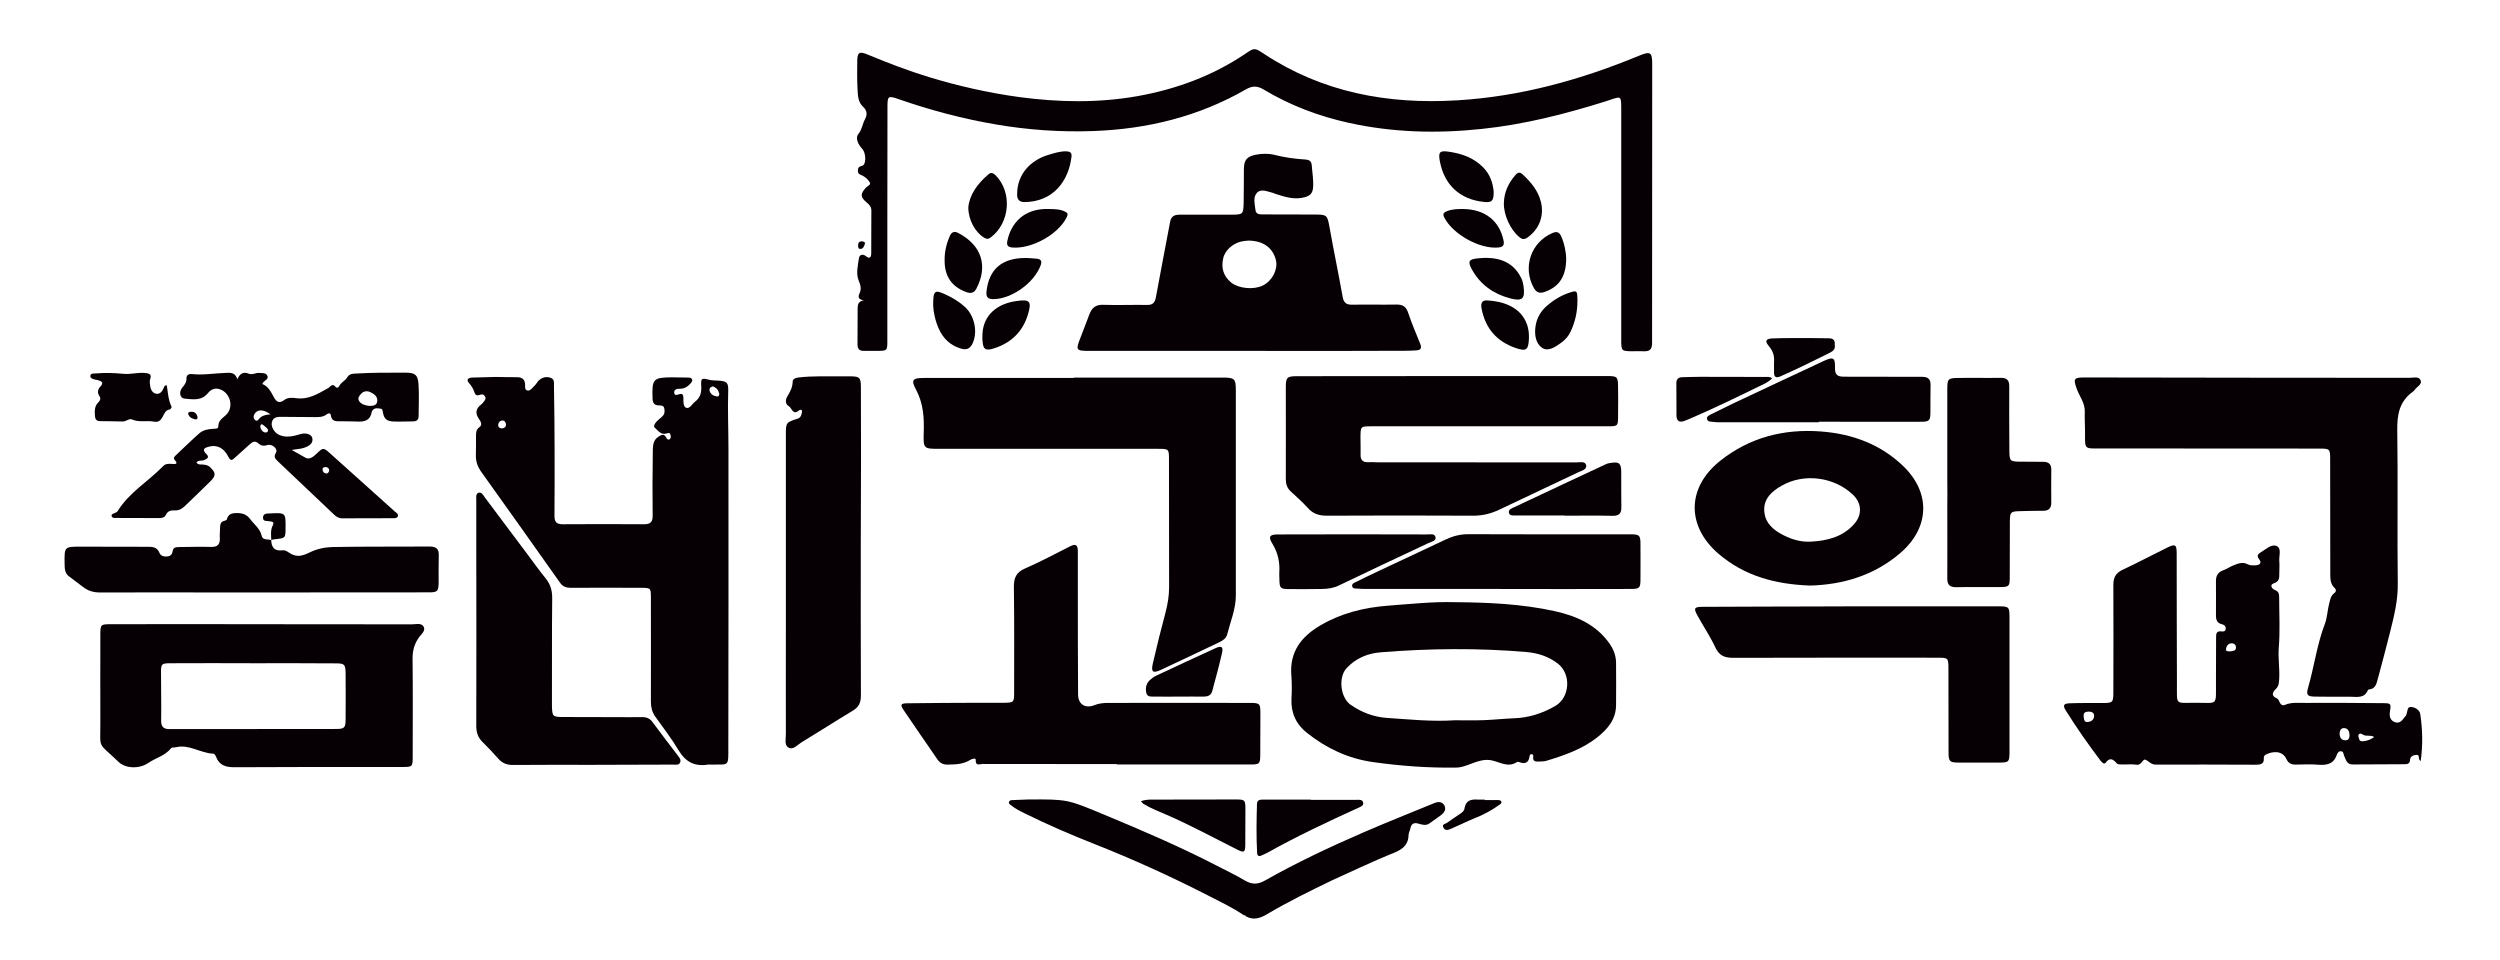 <?xml version="1.0" encoding="utf-8"?>
<!-- Generator: Adobe Illustrator 22.0.1, SVG Export Plug-In . SVG Version: 6.00 Build 0)  -->
<svg version="1.1" id="레이어_1" xmlns="http://www.w3.org/2000/svg" xmlns:xlink="http://www.w3.org/1999/xlink" x="0px"
	 y="0px" viewBox="0 0 1985.7 762.8" style="enable-background:new 0 0 1985.7 762.8;" xml:space="preserve">
<style type="text/css">
	.st0{fill:#060004;}
</style>
<path class="st0" d="M440.5,358.2c0,17.2,0.1,34.4-0.1,51.5c0,4.7,1.5,6.7,6.4,6.7c21.6-0.1,43.2-0.2,64.8,0c5.4,0,6.9-2.1,6.8-7.3
	c-0.2-16.5-0.2-32.9,0.1-49.4c0.1-4.7-0.4-10,4.9-13.1c2.2-1.3,3.9-2.3,5.6,0.7c0.5,0.9,1.3,2.5,2.8,1.6c1.2-0.7,1.1-2.2,0.8-3.4
	c-0.4-2-1.6-1.7-3.2-1.2c-4.4,1.4-6.7-2.3-9.3-4.6c-1.4-1.2,0.1-3.4,1.3-4.7c1.4-1.6,3.2-2.8,4.7-4.3c1.9-1.8,2-4.1,1.5-6.4
	c-0.5-2.4-2.6-2.2-4.3-2.3c-3.8-0.1-4.9-2-5-5.7c-0.5-15.3,0.4-16.5,15.6-16.6c4.2,0,8.5,0.1,12.7,0.2c1.2,0,2.6,0.1,3.1,1.5
	c0.5,1.4-0.5,2.3-1.3,3.3c-2.3,2.6-5.1,4.2-8.8,4.1c-2.1-0.1-4.3,0.7-4.1,3.1c0.3,2.7,2.3,1.7,4.1,1.2c2.4-0.8,3.2,0.6,3.2,2.7
	c0,3-0.2,7.2,2.2,8.1c2.7,1.1,4.7-3,7-4.8c4-3,5.3-7,5-12.1c-0.4-6.8,0.2-6.9,6.5-5.3c2.2,0.6,4.6,0.4,6.9,0.6c7,0.5,8.2,1.5,8,8.3
	c-0.5,15.2,0.2,30.4,0.2,45.6c0.1,79.2,0,158.3-0.1,237.5c0,15.5,0.7,13.4-13.4,13.6c-0.9,0-1.8-0.1-2.7,0
	c-10.4,1.7-17.7-1.9-23.3-11.2c-5.6-9.4-12.4-18.1-18.7-27c-2.4-3.5-3.4-7.2-3.4-11.5c0.1-27.6,0-55.3,0-82.9c0-7.6-0.2-7.8-7.8-7.8
	c-18.6-0.1-37.2-0.1-55.8,0c-3.6,0-6.4-0.9-8.6-4.1c-20.7-29.3-41.5-58.6-62.4-87.8c-3.1-4.3-4.6-8.6-4.4-13.8
	c0.2-4.9,0-9.9,0.1-14.9c0-2.6,0-5.1,2.7-7c2.7-1.9,0.9-4.7-0.4-6.6c-3.2-4.6-2.4-8.2,1.8-11.4c0.7-0.5,1.3-1.2,1.8-1.9
	c1.1-1.4,2.4-2.7,1.1-4.7c-1.1-1.8-2.6-1.6-4.2-1c-2.3,0.9-3.5-0.3-4.1-2.1c-0.9-2.9-2.3-5.2-4.4-7.5c-2.4-2.6-0.2-4.1,2.6-4.2
	c6.2-0.2,12.4-0.4,18.6-0.5c5.5,0,11,0.3,16.5,0.2c4.6-0.1,7,1.6,7,6.4c0,1.5-0.3,3.5,1.6,4.1c1.7,0.6,3-0.7,4.1-1.9
	c1.2-1.3,2.6-2.5,3.5-3.9c2.5-4,6.9-5.8,11.1-4.2c3.2,1.2,2.6,3.9,2.6,6.3C440.4,323.8,440.4,341,440.5,358.2
	C440.4,358.2,440.5,358.2,440.5,358.2z M398.9,340.3c1.8-0.3,3.1-1.3,3-3.1c-0.1-1.6-1-3.3-2.9-3.2c-2,0.1-3.2,1.7-3.3,3.5
	C395.6,339.5,397.1,340.2,398.9,340.3z M566.1,306.9c-2,0.5-2.9,1.9-2.5,3.5c0.8,2.8,3.2,4.2,5.9,4.5c1.5,0.2,2.1-1.3,1.7-2.6
	C570.5,309.6,568.8,307.7,566.1,306.9z"/>
<path class="st0" d="M1785.9,300c42.7,0,85.4,0,128,0.1c3,0,7.3-1.4,8.7,1.9c1.5,3.3-2.9,5.1-4.6,7.6c-0.4,0.6-0.9,1.1-1.5,1.5
	c-10.6,7.6-12.6,18-12.4,30.6c0.6,40.5-0.1,81.1,0.4,121.7c0.2,13.4-2.9,25.9-6.1,38.6c-3.2,12.5-6.4,25-9.8,37.4
	c-1,3.6-1.8,7.8-6.9,8.2c-0.3,0-0.8,0.3-0.9,0.5c-2.8,6.9-8.8,5.3-14.1,5.3c-9.4,0.1-18.8,0-28.2-0.1c-5.7-0.1-6.9-1.3-5.3-6.8
	c4.9-16.9,7.1-34.5,13.4-51c1.9-4.9,2-10.7,3.4-16c0.8-3.1,1.2-6.3,4.1-8.4c1.6-1.2,1.6-2.8,0.2-4.1c-3.5-3.3-3.4-7.5-3.4-11.8
	c0-29.9,0-59.9-0.1-89.8c0-9-0.1-9.1-9.2-9.1c-57.2,0-114.4,0-171.6-0.1c-15.3,0-13.8,1.3-13.9-13.6c0-5.1-0.4-10.3-0.2-15.4
	c0.3-7-4.2-12.3-6.4-18.4c-2.8-7.9-2.4-9,6.1-9C1699.1,299.9,1742.5,299.9,1785.9,300C1785.9,299.9,1785.9,299.9,1785.9,300z"/>
<path class="st0" d="M686.3,238.5c-4.3-0.4-5.1-2.4-3.6-5.5c1.7-3.5,0.8-6.5-0.6-10c-2.4-5.7-0.7-11.9,0.1-17.8
	c0.3-2.5,2.7-4.1,5.6-1.7c3,2.5,4.2,0.7,4.2-2.3c0.1-11.3,0.1-22.7,0.1-34c0-2.7-1.4-4.5-3.5-6.2c-5.4-4.5-5.4-6.7-1-11.8
	c1.2-1.4,4.3-2.3,3.3-4.2c-1.2-2.3-3.6-4.4-6-5.6c-1.9-0.9-3.5-1.1-3.5-3.7c0-2.5,0.8-3.4,3.5-4.1c3.2-0.8,3.1-9.9,0-13.3
	c-3.3-3.6-5.8-8.7-3.1-11.9c3-3.7,3.2-7.9,5.2-11.6c2-3.7,1.8-7-1.5-10c-4.2-3.9-4.1-9.3-4.4-14.3c-0.4-7.4-0.3-14.9-0.2-22.3
	c0.1-6.5,1.7-7.6,7.9-5c16.2,6.7,32.5,13,49.3,18.1c23.4,7.1,47.2,12.5,71.5,15.8c31.4,4.2,62.8,4.8,94.2-0.8
	c30.5-5.5,59.1-16,84.9-33.3c7.5-5.1,7.6-5.3,15-0.4c46.7,30.9,98.6,40.4,153.6,37.1c50.4-3,98.3-16.3,144.7-35.5
	c8.9-3.7,10.3-2.7,10.3,6.7c0,73.9-0.1,147.7-0.1,221.6c0,5-1.9,6.7-6.6,6.5c-3.2-0.2-6.4,0-9.6,0c-7.9-0.1-8.3-0.4-8.3-8.5
	c0-60.1,0-120.1,0-180.2c0-16.4,0.7-13.8-13-9.6c-32,10-64.2,18.2-97.7,21.7c-35.5,3.8-70.7,2.9-105.6-4.8
	c-24-5.3-46.8-13.9-67.9-26.6c-5.1-3-9-2.9-14.1,0.1C952,92.6,911.2,102.6,868,104.1c-25.9,0.9-51.7-0.9-77.2-5.3
	c-26.3-4.5-52.2-11.4-77.5-20.2c-7.8-2.7-8.4-2.3-8.4,6.1c-0.1,30.5-0.1,60.9-0.1,91.4c0,31.5,0,63,0,94.5c0,8-0.1,8-8,8.1
	c-3.5,0-7.1-0.1-10.6,0c-3.6,0.1-5.1-1.6-5.1-5.1c0.1-9.6,0-19.1,0.1-28.7C681.2,241.9,681.8,239.1,686.3,238.5z"/>
<path class="st0" d="M1922.7,604.5c-2.7-1.7-0.2-5.2-3.4-4.9c-2.4,0.2-5,1-5.1,4.3c-0.1,2.6-2,3.1-4.1,3.1
	c-13.8,0.1-27.6,0.1-41.4,0.2c-4.8,0-5.4-3.8-6.8-6.9c-0.6-1.4-0.4-3.4-2.5-3.6c-2-0.2-2.9,1.7-3.4,3c-2.5,7.3-8,8.2-14.7,7.7
	c-6-0.5-12-0.2-18.1-0.1c-3.3,0-5.6-1.1-7.1-4.3c-3.4-7.5-11.7-6.1-16.5-3.6c-1,0.5-1.6,1.6-1.5,2.6c0.4,4.8-2.4,5.4-6.3,5.4
	c-26.6-0.1-53.1-0.2-79.7-0.1c-3.7,0-5.4-2.9-8.1-3.9c-2.1-0.8-3,4.7-7,4c-3.8-0.6-7.8-0.1-11.7-0.2c-1.4,0-3.3,0-4-0.9
	c-3-3.4-5.5-5-8.9-0.4c-1,1.4-2.9-0.2-3.9-1.6c-9.8-13-19.1-26.2-27.7-40c-2.6-4.1-1.7-5.6,3.4-5.7c8.1-0.3,16.3-0.2,24.4-0.2
	c10,0,10,0,10-9.9c0-28,0.2-56,0-83.9c0-5.8,1.8-9.4,7.3-12c12-5.6,23.7-11.9,35.6-17.7c6.3-3.1,7.4-2.3,7.4,4.6
	c0.1,34.5,0,69.1,0.2,103.6c0.1,17.4-1.8,15.1,14.9,15.1c18,0,16,2.7,16.1-16c0.1-11.9,0.1-23.7,0.1-35.6c0-2.7-0.1-5.6,4.1-5.1
	c1.4,0.2,3.1,0.2,3.5-1.6c0.5-2.1-1.1-3.7-2.7-4c-5.3-1.1-5-5-5-8.9c0-8.3,0.1-16.6,0-25c-0.1-4.4,1.3-7.4,5.7-9
	c2.8-1,5.3-2.8,8.1-3.9c3.7-1.5,7.4-3.1,11.6-0.8c1.7,0.9,4.2,0.8,6.2,0.7c3-0.2,5.1-1.7,2.7-4.8c-2.3-3-0.7-4.3,1.6-5.7
	c3.9-2.3,8.2-6.6,12.3-4.8c4.1,1.8,1.8,7.7,2.1,11.7c0.3,3.5,0,7.1,0,10.6c0,3.2,0,5.9-4.3,7.3c-3.6,1.2-1.7,4.3,0.8,5.3
	c3,1.2,3.4,3.1,3.4,5.8c0,13.3,0.8,26.6-0.3,39.8c-0.7,8.7,0.9,17.1,0.3,25.6c-0.2,2.9-0.4,5.3-2.8,7.6c-2.1,2-4,5.1,0.6,7.1
	c1.7,0.7,2.1,2.3,2.8,3.7c0.8,1.6,2.2,2.4,3.9,1.7c5.3-2.3,10.8-1.5,16.3-1.6c20.5-0.1,41.1,0,61.6,0.2c6.4,0,6.6,0.4,5.6,6.5
	c-0.7,4,0.3,7.5,4.2,8.7c4.5,1.4,6.2-2.9,8.6-5.5c0.3-0.3,0.3-1,0.5-1.5c0.7-2.1,0.5-5.4,3.4-5.2c3.4,0.2,7.1,2.6,7.4,5.9
	C1924.2,579.5,1924.5,591.8,1922.7,604.5z M1866.2,583.8c-0.2-3.1-1.3-5.5-4.5-5.5c-2.5,0-3.4,2.3-3.4,4.5c0.1,2.9,1.3,5.2,4.6,5.2
	C1865.6,588,1866.2,586,1866.2,583.8z M1885.8,585.4c-2.8-1.8-5.8-0.4-8.4-1.6c-1.2-0.5-2.5-2-3.8-0.5c-1,1,0,2.3,0.2,3.5
	c0.4,2.1,2.1,2.1,3.7,1.9C1880.6,588.4,1883.2,587.2,1885.8,585.4z M1659,565.2c-2.4,0.1-4.3,0.7-4,3.6c0.2,2,0.2,4.9,3,4.7
	c2.6-0.2,5.3-1.6,5.3-4.8C1663.5,566.2,1661.4,565.2,1659,565.2z M1771.5,517.4c1.7-0.5,4.5,0,4.5-3.1c0-2.3-1.7-3.5-3.9-3.3
	c-2.4,0.2-3.7,2.2-4,4.3C1767.7,517.9,1770,517.1,1771.5,517.4z"/>
<path class="st0" d="M852.9,299.9c39.3,0,78.6,0,118,0c9.8,0,10.7,0.8,10.7,10.5c0,54.2,0,108.4,0,162.6c0,10.8-4.3,20.7-6.9,31
	c-0.7,2.8-3.2,4.6-5.8,5.9c-15.6,7.4-31.2,14.9-46.9,22.2c-6.3,2.9-7.9,1.7-6.3-5.2c3.1-13.6,6.5-27.2,10.1-40.6
	c1.7-6.6,2.8-13.1,2.8-19.9c0-33.8,0-67.7-0.1-101.5c0-8.2-0.2-8.4-8.3-8.4c-57.9,0-115.8,0-173.8,0c-12.8,0-13.1,0-12.7-13
	c0.4-11.8-0.3-23.1-6.1-34c-4.2-7.8-2.8-9.3,6.4-9.3c39.7-0.1,79.4,0,119,0C852.9,300,852.9,299.9,852.9,299.9z"/>
<path class="st0" d="M208.2,495.8c39.7,0,79.4,0,119,0.1c3.2,0,7.5-1.4,9.3,1.9c1.7,3.1-1.7,5.8-3.6,8.3c-3.8,5.2-5.3,10.8-5.2,17.4
	c0.3,25.9,0.1,51.7,0.1,77.6c0,7.9-0.3,8.1-8,8.1c-44.6,0-89.3-0.1-133.9,0.2c-6.8,0-11.8-1.7-14.3-8.3c-0.5-1.2-1.2-2.5-2.5-2.5
	c-10-0.4-18.8-7.6-29.2-5.1c-1.4,0.3-3.4,0-4,0.8c-4.8,6-12.3,7.7-18.3,11.8c-6.7,4.6-17.8,4.6-23.5-1c-17.3-16.7-14.2-8.8-14.4-33
	c-0.1-22.7,0-45.3,0-68c0-8.1,0.3-8.3,8.4-8.3C128.1,495.7,168.1,495.7,208.2,495.8C208.2,495.7,208.2,495.8,208.2,495.8z
	 M201.6,526.8C201.6,526.7,201.6,526.7,201.6,526.8c-21.8-0.1-43.5-0.1-65.3,0c-8.2,0-8.5,0.3-8.4,8.2c0,12.4,0.3,24.8,0.1,37.2
	c-0.1,5.1,2,7,6.8,6.9c6-0.1,12,0,18.1,0c38.1,0,76.1,0,114.2-0.1c6.4,0,7.4-1,7.4-7.5c0.1-12.2,0.1-24.4,0-36.6
	c-0.1-7.2-0.8-8-7.9-8C244.8,526.7,223.2,526.8,201.6,526.8z"/>
<path class="st0" d="M991.9,278.7c-42,0-83.9,0-125.9,0c-11.6,0-11.8-0.3-7.6-11c2.3-5.9,4.6-11.9,6.8-17.8c1.9-5.2,4.9-8,10.9-7.8
	c11.7,0.4,23.4-0.1,35.1,0.1c4.4,0.1,6.1-1.8,6.9-6.1c3.6-20,7.6-39.9,11.3-59.9c0.9-5,4.1-5.7,8.1-5.7c13.6,0,27.3,0,40.9,0
	c8.8,0,9.2-0.4,9.4-9.3c0.2-9,0.1-18.1,0.2-27.1c0.1-7,2.4-9.8,9.4-11.2c5.1-1,10.3-1.1,15.3,0.2c7.9,2,16,3.1,24.1,3.6
	c3.1,0.2,4.9,1.3,5.1,4.7c0.4,6,1.6,11.9,1,18c-0.4,4.2-2.5,6.1-6.4,7.2c-8.2,2.3-15.8-0.1-23.4-2.6c-0.7-0.2-1.3-0.6-2-0.8
	c-4.3-0.9-9.2-3.6-12.6-0.2c-3.5,3.6-1.8,9.1-1.3,13.8c0.3,3.5,3.4,3.5,6.1,3.5c13.8,0,27.6,0.1,41.4,0.1c9.4,0,9.6,0.7,11.3,10
	c3.3,18.6,7.2,37.1,10.5,55.7c0.9,4.7,3.3,6,7.6,5.9c11.7-0.2,23.4,0.1,35.1-0.1c5-0.1,7.7,1.7,9.3,6.6c2.8,8.4,6.3,16.5,9.6,24.7
	c1.4,3.5,0.2,5-3.4,5.1c-2.3,0.1-4.6,0.3-6.9,0.3C1075.8,278.8,1033.9,278.8,991.9,278.7C991.9,278.8,991.9,278.7,991.9,278.7z
	 M991.9,191.1c-0.7,0.1-2.5,0.1-4.2,0.4c-7.5,1-14.5,6.7-16.1,13.5c-1.8,7.7,0,14.3,6.4,19.5c5.9,4.7,17.9,5.9,25.2,2.2
	c7.3-3.7,11.9-12.6,10.3-19.8C1011.2,197.1,1003.7,191.3,991.9,191.1z"/>
<path class="st0" d="M1155.6,478.3c26.6,0.2,53.2,1.4,79.2,7.1c17.2,3.8,33.1,10.7,43.7,25.9c3.1,4.5,5,9.4,5.1,14.9
	c0.1,11.3,0.1,22.7,0,34c-0.1,11.4-6.9,19.1-15.1,25.6c-11.9,9.3-26,14.2-40.3,18.5c-1.8,0.6-3.9,0.4-5.8,0.6
	c-2.8,0.2-5.1-0.2-4.6-3.9c0.1-0.8,0-1.9-1.2-2c-1.1,0-1.6,0.7-1.7,1.7c-0.7,5.3-3.7,6.4-8.3,4.6c-0.5-0.2-1.2-0.3-1.6-0.1
	c-6.8,4.6-13,0.5-19.5-1.1c-6.6-1.7-12.8,1-18.8,3.2c-3.4,1.2-6.5,2.4-10.1,2.4c-22.2,0.3-44.2-1.3-66.2-4.4
	c-19.6-2.8-36.8-10.9-52.2-23.1c-8.8-6.9-13-16.1-12.4-27.4c0.3-6,0.4-12.1-0.1-18.1c-1.6-18.9,7.8-31.1,23.3-40.1
	c16.4-9.6,34.3-14,53.1-15.5C1119.9,479.8,1137.7,477.8,1155.6,478.3z M1155.4,572.1c7.8,0,15.6,0.2,23.4-0.1
	c8-0.3,15.9-1.2,23.9-1.5c11.8-0.4,22.6-4,32.7-9.8c11.6-6.8,12.7-25.2,2.1-33.5c-7.3-5.7-15.8-8.5-25-9.3
	c-38.6-3.3-77.2-2.9-115.7,0.2c-10.4,0.8-20,4.7-27.3,12.7c-6.7,7.3-4.8,23.4,3.3,29c8.6,6,18.3,9.7,28.6,10.4
	C1119.3,571.4,1137.3,573.3,1155.4,572.1z"/>
<path class="st0" d="M1153.9,298.7c40.9,0,81.8,0,122.7,0c7.9,0,8.5,0.5,8.6,8.4c0.1,7.8,0.1,15.6,0,23.4c0,7.9-0.2,8.1-8,8.1
	c-19.5,0-39,0-58.4,0c-43.2,0-86.4,0-129.6,0c-8.5,0-8.5,0.1-8.6,8.5c0,4.8,0.2,9.6,0.1,14.3c-0.1,4.1,1.9,5.8,5.8,5.7
	c2.5-0.1,5,0,7.4,0.1c52.6,0,105.2,0,157.8,0.1c2.9,0,7.3-1.2,8.1,2c1,3.7-3.7,4.6-6.4,5.9c-20.7,9.9-41.5,19.6-62.3,29.5
	c-6.8,3.3-13.8,5-21.5,4.9c-38.6-0.2-77.2-0.2-115.8,0c-6.1,0-10.9-1.5-15-6.1c-4.2-4.8-9.1-8.9-13.7-13.3c-2.8-2.6-3.8-5.7-3.8-9.5
	c0.1-24.4,0-48.9,0-73.3c0-7.5,1-8.6,8.7-8.6C1071.4,298.7,1112.6,298.7,1153.9,298.7z"/>
<path class="st0" d="M887,606.9c-35.6,0-71.2,0-106.8-0.1c-1.8,0-5.5,2-5.2-3.2c0.1-1.9-3.1-0.8-4.4,0c-5.6,3.5-11.7,3.6-17.9,3.7
	c-3.5,0.1-6.2-1.2-8.1-4.1c-9-13.1-18.1-26.2-27-39.4c-2.7-4-2.1-5.2,3-5.2c18.6-0.3,37.2-0.3,55.8-0.4c6.9,0,13.8,0,20.7,0
	c8.2-0.1,8.4-0.3,8.4-8.3c0-27.8,0.2-55.6-0.2-83.4c-0.1-7.2,1.6-11.8,8.7-14.9c12.3-5.4,24.2-11.7,36.2-17.8
	c4.4-2.2,5.8-0.6,5.9,3.6c0,10.8,0,21.6,0,32.4c0,27.3,0,54.5,0.2,81.8c0,7.7,5.6,11.4,12.9,8.5c3.5-1.4,7.2-1.8,10.9-1.8
	c37.2,0,74.4-0.1,111.6,0c9.3,0,9.4,0.1,9.4,9.5c0,10.6,0,21.3-0.1,31.9c-0.1,7-0.6,7.5-7.7,7.5c-35.4,0-70.8,0-106.3,0
	C887,607.1,887,607,887,606.9z"/>
<path class="st0" d="M683.7,431.1c0,40.5-0.1,81.1,0.1,121.6c0,5.4-1.7,8.9-6.3,11.7c-13.8,8.3-27.3,17-41,25.3
	c-3.2,2-6.6,6.2-10.2,4.1c-3.6-2-2-7.1-2.1-10.8c-0.1-26.6,0-53.1,0-79.7c0-52.9,0-105.9,0-158.8c0-8.7,0.4-9.2,9.2-11.9
	c2.7-0.8,3.2-3.1,3.6-5.3c0.3-1.8-1.1-2.3-2.4-1.3c-4.9,4.2-5.6-2-8.1-3.4c-2.9-1.6-2.7-5.1-1.2-7.6c2.2-3.7,4.2-7.2,4.3-11.7
	c0-2.1,1.8-3.1,4.1-3.4c11.9-1.5,23.9-0.8,35.9-1c1.9,0,3.9,0,5.8,0c7.4,0.1,8.3,1,8.4,8.2c0.1,19.1,0.1,38.2,0.1,57.4
	C683.8,386.8,683.7,409,683.7,431.1C683.7,431.1,683.7,431.1,683.7,431.1z"/>
<path class="st0" d="M1471.4,481.6c38.8,0,77.6,0,116.4,0c7.8,0,8.3,0.6,8.3,8.5c0,35.6,0,71.2,0,106.8c0,8.4-0.4,8.8-8.5,8.8
	c-10.6,0-21.3,0-31.9,0c-7.1,0-8-0.9-8-8c-0.1-22.1,0-44.3-0.1-66.4c0-8.9-0.1-8.9-9.3-8.9c-53.9,0-107.7-0.1-161.6,0.1
	c-6.8,0-11.1-1.6-14.2-8.2c-4.1-8.8-9.6-16.9-14.3-25.5c-3.1-5.6-2.5-6.8,3.9-6.8c30.5-0.2,60.9-0.2,91.4-0.3
	C1453,481.6,1462.2,481.6,1471.4,481.6z"/>
<path class="st0" d="M1437.7,465.1c-27.5-1-52.1-7.5-72.9-25.4c-25.4-22-25-52.5,1.4-73.6c23.5-18.7,50.6-25.6,80.1-23.4
	c24.9,1.9,47.4,10.1,65.6,27.7c22,21.4,20.7,49.2-2.9,69.2C1488.2,457.2,1463.7,464.4,1437.7,465.1z M1438.6,430.2
	c12.8-0.7,24.8-3.7,33.9-13.7c6.9-7.6,6.4-17.1-1.2-24c-15-13.8-38.6-16.8-56.2-6.7c-7.6,4.3-14.3,10.2-13.8,19.8
	c0.5,9.7,7.1,15.4,15.3,19.5C1423.5,428.6,1430.7,430.7,1438.6,430.2z"/>
<path class="st0" d="M470,607.5c-20.9,0-41.8-0.1-62.7,0.1c-4.8,0-8.5-1.5-11.6-5.1c-4-4.5-8.1-8.9-12.4-13.1c-3.7-3.6-5-7.7-5-12.8
	c0.1-48.5,0.1-97,0-145.5c0-11.2,0-22.3,0-33.5c0-2.2-0.6-5.3,1.7-6.2c2.5-0.9,3.9,2,5.1,3.7c11.7,15.5,23.3,31.1,35,46.7
	c4.3,5.8,8.5,11.7,13.1,17.3c3.9,4.8,5.5,9.8,5.4,16.1c-0.3,27.4-0.1,54.9-0.2,82.3c0,1.1,0,2.1,0,3.2c0.2,8.3,0.6,8.8,8.7,8.8
	c13.8,0.1,27.6,0.1,41.4,0.1c7.3,0,14.5,0.1,21.8,0c3.4,0,6,1.1,8.1,4.1c6.5,8.8,13.2,17.5,19.8,26.2c1.3,1.7,3,3.5,2,5.7
	c-1,2.4-3.7,1.7-5.7,1.7C513.2,607.4,491.6,607.4,470,607.5C470,607.4,470,607.5,470,607.5z"/>
<path class="st0" d="M188.5,301.3c2.1-5,5.2-6.1,9.1-4.5c3,1.2,5.5-0.9,8.3-0.6c2.4,0.3,5.4-0.4,6.5,2.4c1,2.6-1.9,3.4-3.2,4.9
	c-0.3,0.4-0.5,0.9-0.9,1.5c4.7,1.8,6.8,6,8.9,9.9c2.1,4,4.3,6.1,8.6,2.8c2.9-2.2,6.5-1.8,9.8-1.4c9.7,1.2,17.2-3.7,25-8
	c1.8-1,3.3-4.4,6-0.9c0.8,1,2.3,0.4,2.7-0.5c1.3-3.1,4.8-4.4,6.3-6.9c1.8-3.1,4-3.1,7-3.3c13.1-0.8,26.2-0.7,39.3-0.7
	c7.5,0,10,1.5,10.5,9c0.6,8.5,0.1,17,0.1,25.5c0,2.8-1.5,4.2-4.3,4.2c-5.1,0-10.3,0.3-15.4,0.1c-6.1-0.2-8-2.3-8.9-8.5
	c-0.2-1.1-0.7-1.6-1.6-1.7c-2.1-0.3-4.3-0.8-6,0.9c-0.5,0.5-1,1.2-1.1,1.8c-1.2,7.2-6.3,7.9-12.3,7.5c-4.1-0.2-8.1-0.1-12.2-0.2
	c-3.6,0-7.3,0.4-7.9-4.7c-0.2-1.9-1.9-1.9-3.3-0.8c-3,2.4-6.6,2.2-10.1,2.2c-8.3-0.1-16.7-0.2-25-0.2c-3.5,0-7.4-0.3-8.5,4.4
	c-0.8,3.6,2.2,8.5,6.2,10.1c5.6,2.3,11.2,0.8,16.6-0.8c4-1.2,8.7-0.1,9.4,3.3c0.8,4.2-2.8,6.2-6,7.4c-2.8,1.1-6.1,1.1-10.4,1.9
	c4.3,2.5,7.7,4.2,10.8,6.1c3.1,1.9,6.3-0.6,8.8-3c5.4-5.2,5.5-5.2,11.1-0.2c17,15.2,34,30.5,51,45.8c1.2,1.1,3.5,2.1,2.5,4.2
	c-0.7,1.5-2.8,1.3-4.3,1.3c-13.3,0.1-26.6,0.1-39.9,0.1c-2.7,0-4.7-1.3-6.5-3.1c-14.8-14-29.6-28-44.3-42c-2.1-2-3.9-3.6-1.7-7.1
	c1.8-2.9-3-7.2-6.9-6c-3,1-5.1,0.5-7.2-1.4c-2.4-2.2-4.4-1.3-6.5,0.6c-4,3.7-8.1,7.4-12.2,11c-2,1.8-3.2,2.7-5-0.8
	c-3.4-7-9-9.8-15.2-8.2c-3.1,0.8-6.4,1.9-2.4,5.8c2.7,2.6,1.1,3.8-1.5,4.9c-2,0.9-4.7-0.2-6.3,2c1.5,2,3.6,1.4,5.4,1.6
	c2,0.2,3.8,0.5,5.4,2c4.7,4.4,4.9,6.7,0.3,11.3c-6.6,6.6-13.5,13.1-20.2,19.6c-2.4,2.3-5,3.8-8.5,3.5c-2.8-0.2-5.3,0.6-6.6,3.5
	c-1.1,2.3-3.2,2.6-5.4,2.6c-11.3,0-22.7-0.1-34-0.1c-1.4,0-3.2,0.2-3.7-1.4c-0.5-1.8,1.5-2,2.7-2.6c0.8-0.4,1.7-0.8,2.1-1.5
	c9.1-14.8,24.3-23.5,36-35.6c2.1-2.2,4.6-2,7.4-1.8c1.6,0.1,5.2,0.5,2-3c-1.6-1.7-0.2-3,0.9-4c6.2-5.8,12.2-11.8,18.6-17.4
	c3-2.6,7-3.3,11-3.5c1.6-0.1,4,0,4-1.7c-0.1-4.8,3.1-6.5,6.1-9.3c6.5-6.1,3.5-17.5-4.8-20.4c-3.8-1.4-7.2,0.1-9.5,3
	c-5.2,6.4-12.1,5-18.7,4.4c-3.5-0.3-4.6-5.2-1.8-8.6c1.9-2.3,3.5-4.3,3.4-7.4c-0.1-2.7,1.9-3.8,4.3-3.5c8.9,1,17.6-0.6,26.5-0.9
	C182.9,295.9,187,295.7,188.5,301.3z M293.3,322.4c3.1,0,6.4-0.3,6.4-4.4c0-3.3-2.8-5.3-5.5-6.5c-2.5-1.2-5.2-1-7.3,1.2
	c-1.5,1.6-3,3.5-1.8,5.6C286.8,321.2,290,322,293.3,322.4z M214.8,329.1c-5.8-4.4-10.9-4-12.9,0.2c-0.7,1.5-0.7,3.1,0.7,4.3
	c1,0.9,2.1,0.6,2.7-0.3C207.4,330.2,210.6,329.5,214.8,329.1z M261.5,373.8c-0.1-1.6-0.9-2.6-2.5-2.8c-1.5-0.1-2.9,0.2-2.8,2.1
	c0.1,1.5,1,2.6,2.5,2.9C260.4,376.4,261.1,375.2,261.5,373.8z M207.3,337.1c-0.8,1.2-0.6,2.4-0.1,3.5c0.8,1.6,2,3,4,2.9
	c0.6,0,1.5-0.6,1.6-1.1c0.4-1.9-1.3-2.7-2.4-3.7C209.5,338,208.8,336.8,207.3,337.1z"/>
<path class="st0" d="M215.4,428.9c0.2,5.7,2.4,9,8.8,8.2c1.5-0.2,3.1,0.3,4.5,1.3c6.3,4.5,10.5,3.7,17.7,0.2
	c5.3-2.6,11.8-4,17.8-4.1c25.7-0.5,51.4-0.2,77.1-0.4c5.3,0,7.4,2,7.2,7.2c-0.2,7.1-0.1,14.2-0.1,21.3c-0.1,7.1-0.8,7.9-8,7.9
	c-53,0-105.9,0.1-158.9,0.1c-34,0-68-0.2-102,0c-5.3,0-9.7-1.3-13.7-4.5c-3.6-2.8-7.3-5.6-11-8.3c-3.5-2.6-3.4-6.3-3.5-10.1
	c-0.2-13.6-0.2-13.5,13.1-13.5c17.7,0,35.4,0.1,53.1,0.1c3.9,0,7.3,0.3,9.1,4.7c1,2.5,3.5,3.3,6.2,3c2.7-0.3,4-1.7,4.4-4.4
	c0.4-3.2,3.1-3,5.3-3.1c8.3-0.1,16.7-0.3,25-0.1c5.4,0.2,7.4-2.1,7.1-7.3c-0.2-2.6,0.2-5.3,0.2-8c0-2.7,0.6-4.9,3.7-5.5
	c0.6-0.1,1.6-0.6,1.7-1.1c1-4,3.6-4.9,7.5-5c4.6-0.1,8.2,1,11,4.8c3.2,4.3,7.9,7.5,9.2,13.4c0.8,3.7,5.2,2.2,7.7,3.4L215.4,428.9z"
	/>
<path class="st0" d="M1546.7,383.2c0-24.8,0-49.6,0-74.3c0-7.9,0.6-8.6,8.4-8.7c11.3-0.2,22.7,0.1,34-0.1c5.2-0.1,6.9,2.2,6.8,7
	c-0.1,16.3,0,32.6,0.1,48.9c0,10.7,0,10.7,10.4,10.7c5.5,0,11,0.1,16.5,0.1c4.3,0,6.5,1.9,6.4,6.4c-0.1,8.7-0.1,17.3,0,26
	c0,4.4-1.9,6.5-6.4,6.5c-6.2,0-12.4,0.1-18.6,0.3c-7.2,0.2-7.8,0.6-7.9,8c-0.1,14.9-0.1,29.7-0.1,44.6c0,7-0.5,7.6-7.5,7.7
	c-11.7,0.1-23.4-0.2-35,0.1c-5.4,0.1-7.2-2.2-7.1-7.2c0.1-18.6,0-37.2,0-55.8C1546.8,396.6,1546.8,389.9,1546.7,383.2
	C1546.8,383.2,1546.7,383.2,1546.7,383.2z"/>
<path class="st0" d="M988.2,727.1c-9.2-6.3-19.3-11-29.2-16.1c-29.3-15-59.3-28.6-89.9-40.7c-18.8-7.4-37.2-15.4-55.3-24.3
	c-3.8-1.9-7.6-3.8-10.9-6.5c-0.8-0.6-1.9-1.2-1.5-2.5c0.3-1.2,1.6-1.5,2.6-1.5c4.2-0.2,8.5-0.4,12.7-0.5c31.3-0.2,31.3,0,59.9,11.9
	c30.1,12.5,60,25.3,88.9,40.2c7.7,4,15.6,7.7,23,12.1c5.6,3.4,10.4,3.5,16.2,0.2c25.1-14.2,51.2-26.5,77.7-38
	c18.8-8.2,37.9-15.7,56.8-23.5c3.1-1.3,6.3-1.3,8,1.8c1.7,3.1,0,5.8-2.7,7.8c-3,2.2-6.1,4.3-9.1,6.5c-2.8,2-5.8,1.1-8.7,0.2
	c-3.7-1.1-5.8,0.1-6.5,3.9c-0.3,1.7-1.4,3.4-1.4,5.1c-0.2,9.5-7,12.5-14.4,15.3c-6.9,2.6-42.1,18.7-46.3,20.7
	c-17.6,8.5-35.2,17.1-52,27.1c-5.5,3.2-10.8,4.8-16.7,1.4C989.2,727,988.9,726.8,988.2,727.1z"/>
<path class="st0" d="M1188.4,467.8c-34.4,0-68.7,0-103.1,0c-2.5,0-5-0.1-7.4-0.3c-1.5-0.1-3.5,0.2-3.9-1.9c-0.3-2,1.4-2.6,2.9-3.3
	c6.2-3,12.3-6.1,18.6-9c17.6-8.3,35.2-16.4,52.8-24.8c5.7-2.7,11.5-4.2,17.9-4.2c42.9,0.2,85.7,0.1,128.6,0.1c7.5,0,8.2,0.7,8.2,8.2
	c0,9,0.1,18.1,0,27.1c0,7.5-0.6,8.1-8.3,8.1C1259.3,467.9,1223.8,467.9,1188.4,467.8C1188.4,467.8,1188.4,467.8,1188.4,467.8z"/>
<path class="st0" d="M1444.7,335.4c-26.2,0-52.4,0-78.6,0c-1.8,0-3.6,0-5.3-0.3c-1.8-0.3-4.4,0.2-4.9-2.2c-0.5-2.3,1.8-3.1,3.5-4
	c5.6-2.7,11.1-5.5,16.7-8.2c24.1-11.4,48.3-22.7,72.5-34c7.6-3.5,9.1-2.8,8.9,5.6c-0.1,5.9,2.4,6.9,7.5,6.9
	c20.5-0.1,41.1,0.2,61.6,0.1c5.1,0,7,2,6.8,7c-0.2,6.9,0,13.8-0.1,20.7c0,7.2-0.8,8-7.9,8c-21.4,0.1-42.9,0-64.3,0
	c-5.5,0-11,0-16.5,0C1444.7,335.3,1444.7,335.3,1444.7,335.4z"/>
<path class="st0" d="M1074.8,424.4c19.5,0,38.9,0,58.4,0.1c2.5,0,6.3-1,7,2.1c0.7,3.1-3.2,3.6-5.5,4.7
	c-23.8,11.2-47.6,22.3-71.2,33.7c-4.3,2.1-8.6,2.7-13.1,2.8c-8.8,0.1-17.7,0.2-26.5,0.1c-6.9,0-7.6-0.8-7.7-7.5
	c0-1.8-0.2-3.5-0.1-5.3c0.6-8.3-1-16-5.5-23.3c-3.4-5.5-2.2-7.3,4.3-7.3C1034.8,424.4,1054.8,424.5,1074.8,424.4
	C1074.8,424.4,1074.8,424.4,1074.8,424.4z"/>
<path class="st0" d="M1041.1,635.3c12,0,24.1,0,36.1,0c2,0,4.9-0.5,5.5,2c0.7,2.7-2.1,3.6-4.2,4.5c-24.4,11.1-48.8,22.6-72.2,35.7
	c-1.2,0.7-2.6,1.1-3.9,1.8c-2.3,1.2-3.8,0.8-3.9-2c-0.7-12.9-0.5-25.8-0.1-38.8c0.1-3.5,3-3.4,5.5-3.4c12.4,0,24.8,0,37.2,0
	C1041.1,635.2,1041.1,635.3,1041.1,635.3z"/>
<path class="st0" d="M1242.6,409.4c-12.9,0-25.8,0-38.7,0c-2,0-4.8,0.5-5.4-2.1c-0.6-2.5,2.1-3.5,3.9-4.3
	c24.3-11.5,48.6-22.8,72.9-34.2c1.4-0.7,3-1,4.6-1.2c6-0.9,7.7,0.5,7.8,6.6c0.1,9.6-0.1,19.1,0.1,28.7c0.1,4.9-1.8,6.9-6.9,6.8
	c-12.7-0.3-25.5-0.1-38.2-0.1C1242.6,409.5,1242.6,409.5,1242.6,409.4z"/>
<path class="st0" d="M906.3,636.4c4.1-1.6,8-1.3,11.8-1.3c21.2-0.1,42.4-0.1,63.7-0.1c7,0,7.4,0.5,7.4,7.6c0,9.5,0,19.1-0.1,28.6
	c-0.1,5.8-1,6.3-6.2,3.7c-18.6-9.3-36.9-19.3-56-27.6c-6.2-2.7-12.6-5.1-18.5-8.7C907.7,638.3,907.2,637.5,906.3,636.4z"/>
<path class="st0" d="M132.5,306.1c0.9,5.6,1.1,11.6,3.8,17c0.1,0.1,0,0.4-0.1,0.5c-0.4,0.6-0.8,1.6-1.2,1.6
	c-6.4,0.4-4.5,11.3-12.8,9.7c-5.6-1.1-11.6,0.8-17.2-1.7c-2.5-1.1-4.8,1.7-7.6,1.6c-6-0.2-12-0.2-18-0.3c-2.6,0-3.8-1.5-4-4
	c-0.2-3.9-0.5-7.8,2.7-10.9c1.5-1.5,2.2-3.1,0.8-5.1c-1.7-2.5-1.3-5.2,0.7-7.3c3.2-3.4,1.1-4.4-2-5.3c-0.7-0.2-1.4-0.2-2.1-0.4
	c-1.7-0.5-4-0.9-3.7-3c0.3-2.3,2.7-1.7,4.4-1.9c7.2-0.6,14.4-0.4,21.7,0.3c5.6,0.6,11.2-1.1,16.9-0.7c3.4,0.3,6.1,0.8,4.4,5.3
	c-0.4,1.1-0.2,2.5-0.1,3.7c0.3,3.3,1.4,6.8,4.8,7.5c3.4,0.7,5.2-2.2,6.4-5.2C130.6,306.7,130.8,306,132.5,306.1z"/>
<path class="st0" d="M1407.6,300.5c-3.5,3.5-7.6,5-11.5,6.9c-17.7,8.7-35.6,17.3-53.7,25.1c-1.5,0.6-2.9,1.2-4.4,1.8
	c-4,1.5-6.3,0.2-6.4-4.1c-0.1-8.7-0.1-17.4-0.1-26c0-3,1.6-4.5,4.6-4.6c4.8-0.1,9.6-0.3,14.3-0.3c17.2,0,34.4,0,51.5,0.1
	C1403.6,299.5,1405.5,298.9,1407.6,300.5z"/>
<path class="st0" d="M936.6,553.3c-6.2,0-12.4,0.1-18.6,0c-2.7-0.1-6.6,0.7-7.4-2.6c-1-3.7-0.4-7.8,2.9-10.7
	c1.4-1.3,3.1-2.5,4.8-3.3c15.6-7.3,31.3-14.7,47-21.8c5-2.3,6.5-1.2,5.3,3.9c-2.3,10.2-5.1,20.2-7.8,30.3c-0.9,3.2-3.5,4.2-6.6,4.2
	C949.7,553.2,943.2,553.3,936.6,553.3C936.6,553.3,936.6,553.3,936.6,553.3z"/>
<path class="st0" d="M1194.5,161.5c0.1-8.7,3.6-16.1,9.2-22.5c1.9-2.2,3.6-2.5,5.8-0.4c6.5,6.1,12.2,12.8,14.4,21.7
	c2.8,11-1.3,21.8-10.7,28.4c-2.5,1.8-4.4,1.4-6.6-0.5C1199.6,182.3,1194.3,170.7,1194.5,161.5z"/>
<path class="st0" d="M1186.4,152.1c0.1,7.5-1.5,9-7.6,8.3c-19.2-1.9-31.7-13.5-35.2-32.5c-1.2-6.8-0.2-8.4,6.4-7.5
	c10.5,1.4,20.2,4.6,28,12.5C1183.8,138.7,1185.8,145.8,1186.4,152.1z"/>
<path class="st0" d="M807.9,153.6c0.2-14.7,10-26.4,25.5-30.8c4.4-1.3,8.8-2.7,13.5-2.6c2.8,0.1,4.5,0.9,4.2,4
	c-2.2,19.7-14.7,36.2-37.5,36.3C808.4,160.5,807.7,156.9,807.9,153.6z"/>
<path class="st0" d="M769.1,164.9c0.8-9.9,7.1-18.9,16.1-26.5c2-1.7,3.7-1,5.5,0.7c13.5,13.6,11.6,37.9-3.8,49.5
	c-1.9,1.4-3.3,1.4-5.2,0.2C774.8,184.7,769.2,175,769.1,164.9z"/>
<path class="st0" d="M1244,205.1c0,14.4-5.5,22.6-16.9,26.7c-3.8,1.4-6.6,0.9-8.8-3.1c-9.1-16.2-2.4-36.2,14.7-43.6
	c3.5-1.5,5.6-0.8,7.1,2.8C1242.8,194,1243.8,200.4,1244,205.1z"/>
<path class="st0" d="M1252.9,240.1c-0.1,8.1-1.9,15.7-5.3,23.1c-1.7,3.8-4.4,6.8-7.8,9.2c-4.5,3.2-10.1,7.1-14.9,3.9
	c-5.2-3.5-6.2-10.5-5.3-16.9c0.9-6.7,4.2-12.4,9.4-16.8c5.3-4.5,11.2-8.1,17.8-10.2c5.5-1.8,5.9-1.5,6.1,4.5
	C1253,238,1252.9,239.1,1252.9,240.1z"/>
<path class="st0" d="M750.3,207.3c-0.2-6.8,1.3-13.3,4-19.6c1.4-3.3,3.5-4.4,6.7-2.7c18.9,9.8,23.9,26.4,14.5,44.3
	c-1.9,3.6-4.6,3.9-8,2.7C756,227.8,750.3,219.5,750.3,207.3z"/>
<path class="st0" d="M741.2,242.8c-0.1-12.2,1.2-12.9,9.8-8.9c5.5,2.5,10.6,5.6,15.1,9.6c7.7,6.8,10.6,19.3,6.7,28.6
	c-1.8,4.3-4.5,6.3-9.5,4.8c-8.4-2.5-14.1-7.9-17.6-15.7C742.7,254.6,741.4,247.5,741.2,242.8z"/>
<path class="st0" d="M1457.3,273.9c0.6,3.1-1,4.8-3.7,6.2c-12.9,6.5-25.9,12.8-39.1,18.7c-3.8,1.7-5.6,0.9-5.4-3.5
	c0.1-2.6-0.2-5.3,0-7.9c0.4-4.8-1-8.9-4.2-12.6c-3.3-3.9-2.4-5.8,2.9-6c9.5-0.4,19.1-0.2,28.6-0.3c5.3,0,10.6,0.1,15.9,0.2
	C1455.9,268.6,1457.7,270.1,1457.3,273.9z"/>
<path class="st0" d="M1162,166c17.4,0.2,28.8,9.2,32.2,24.8c0.9,4.1-0.5,5.5-4.3,5.8c-14.7,1.3-35.8-10.5-42.6-23.6
	c-1.4-2.7-1.1-4,1.8-5.2C1153.2,166.1,1157.6,166,1162,166z"/>
<path class="st0" d="M780.3,267.3c-0.2-14.4,8.8-24.6,24.1-27.7c1-0.2,2.1-0.3,3.1-0.5c10.5-1.6,12.1,0.3,9,10.6
	c-4.2,14-13.6,22.8-27.3,27.1c-6.5,2-8.3,0.7-8.8-5.9C780.2,269.8,780.3,268.6,780.3,267.3z"/>
<path class="st0" d="M832.8,166c4.4,0.1,8.8,0,13,2c2.4,1.1,2.6,2.2,1.5,4.5c-6.6,13.6-27.8,25.4-43.3,24.1
	c-3.5-0.3-4.6-1.9-3.9-5.2C803,177.2,813.4,165.4,832.8,166z"/>
<path class="st0" d="M814.7,204.9c3,0.2,6,0.2,9,0.6c3.1,0.4,4.1,1.9,2.9,5.2c-5.2,14-22.8,26.6-37.3,26.9c-4.8,0.1-6.3-1.7-5.7-6.4
	C785.6,213.7,795.9,204.9,814.7,204.9z"/>
<path class="st0" d="M1214.4,268.4c0-0.6,0,0,0,0.5c-0.4,9.1-2.1,10.4-10.6,7.5c-15-5.2-24-15.6-27-31.2c-0.7-3.6-0.3-6.8,4.3-6.6
	c11.8,0.6,27.1,4.7,32,19.8C1214,261.4,1214.5,264.3,1214.4,268.4z"/>
<path class="st0" d="M1180.3,204.8c12.5,0.1,22.4,4.5,28.1,16.3c0.9,2,1.4,4,1.7,6.1c1.4,10.2-0.8,12.4-10.9,9.7
	c-13-3.5-23.3-10.7-30-22.7c-3.6-6.5-2.7-8.3,4.7-9C1176,204.9,1178.1,204.9,1180.3,204.8z"/>
<path class="st0" d="M1179.3,635.5c3.5,0,7.1,0,10.6,0c1,0,2.3,0.1,2.6,1.4c0.3,1.3-0.8,1.8-1.7,2.4c-6,4.4-12.6,7.9-19.5,10.6
	c-6.4,2.6-12.5,5.7-18.8,8.4c-2.3,1-4.6,1.7-6-0.9c-1.5-2.9,1.6-2.9,2.9-3.9c3.4-2.5,7-4.8,10.5-7.2c1.5-1,3-2.2,3.3-4
	c0.9-6.6,5.2-7.6,10.7-7.2c1.8,0.1,3.5,0,5.3,0C1179.3,635.3,1179.3,635.4,1179.3,635.5z"/>
<path class="st0" d="M215.5,429.1c-0.2-4-0.8-8,1.2-11.9c1.6-3.1-1.2-2.9-3-3.2c-1.9-0.4-4.8,0.4-4.8-2.8c0.1-3.5,3-3.3,5.5-3.4
	c12.5-0.6,12.5-0.6,12.4,11.4c0,8.2,0,8.2-8.4,9.1c-1,0.1-2.1,0.4-3.1,0.6C215.4,428.9,215.5,429.1,215.5,429.1z"/>
<path class="st0" d="M156.9,331.1c0.1,1.3-0.3,2.3-1.7,2c-2.4-0.5-4.8-1.5-5.6-4c-0.6-1.7,0.9-2,2.2-2
	C154.8,326.9,156.2,328.6,156.9,331.1z"/>
<path class="st0" d="M684.7,191.7c1.3,0.2,2.7,0.5,2.2,2.2c-0.6,1.8-1.3,3.9-3.7,3.8c-1.6,0-1.6-1.6-1.6-2.8
	C681.5,192.8,682.5,191.6,684.7,191.7z"/>
</svg>
